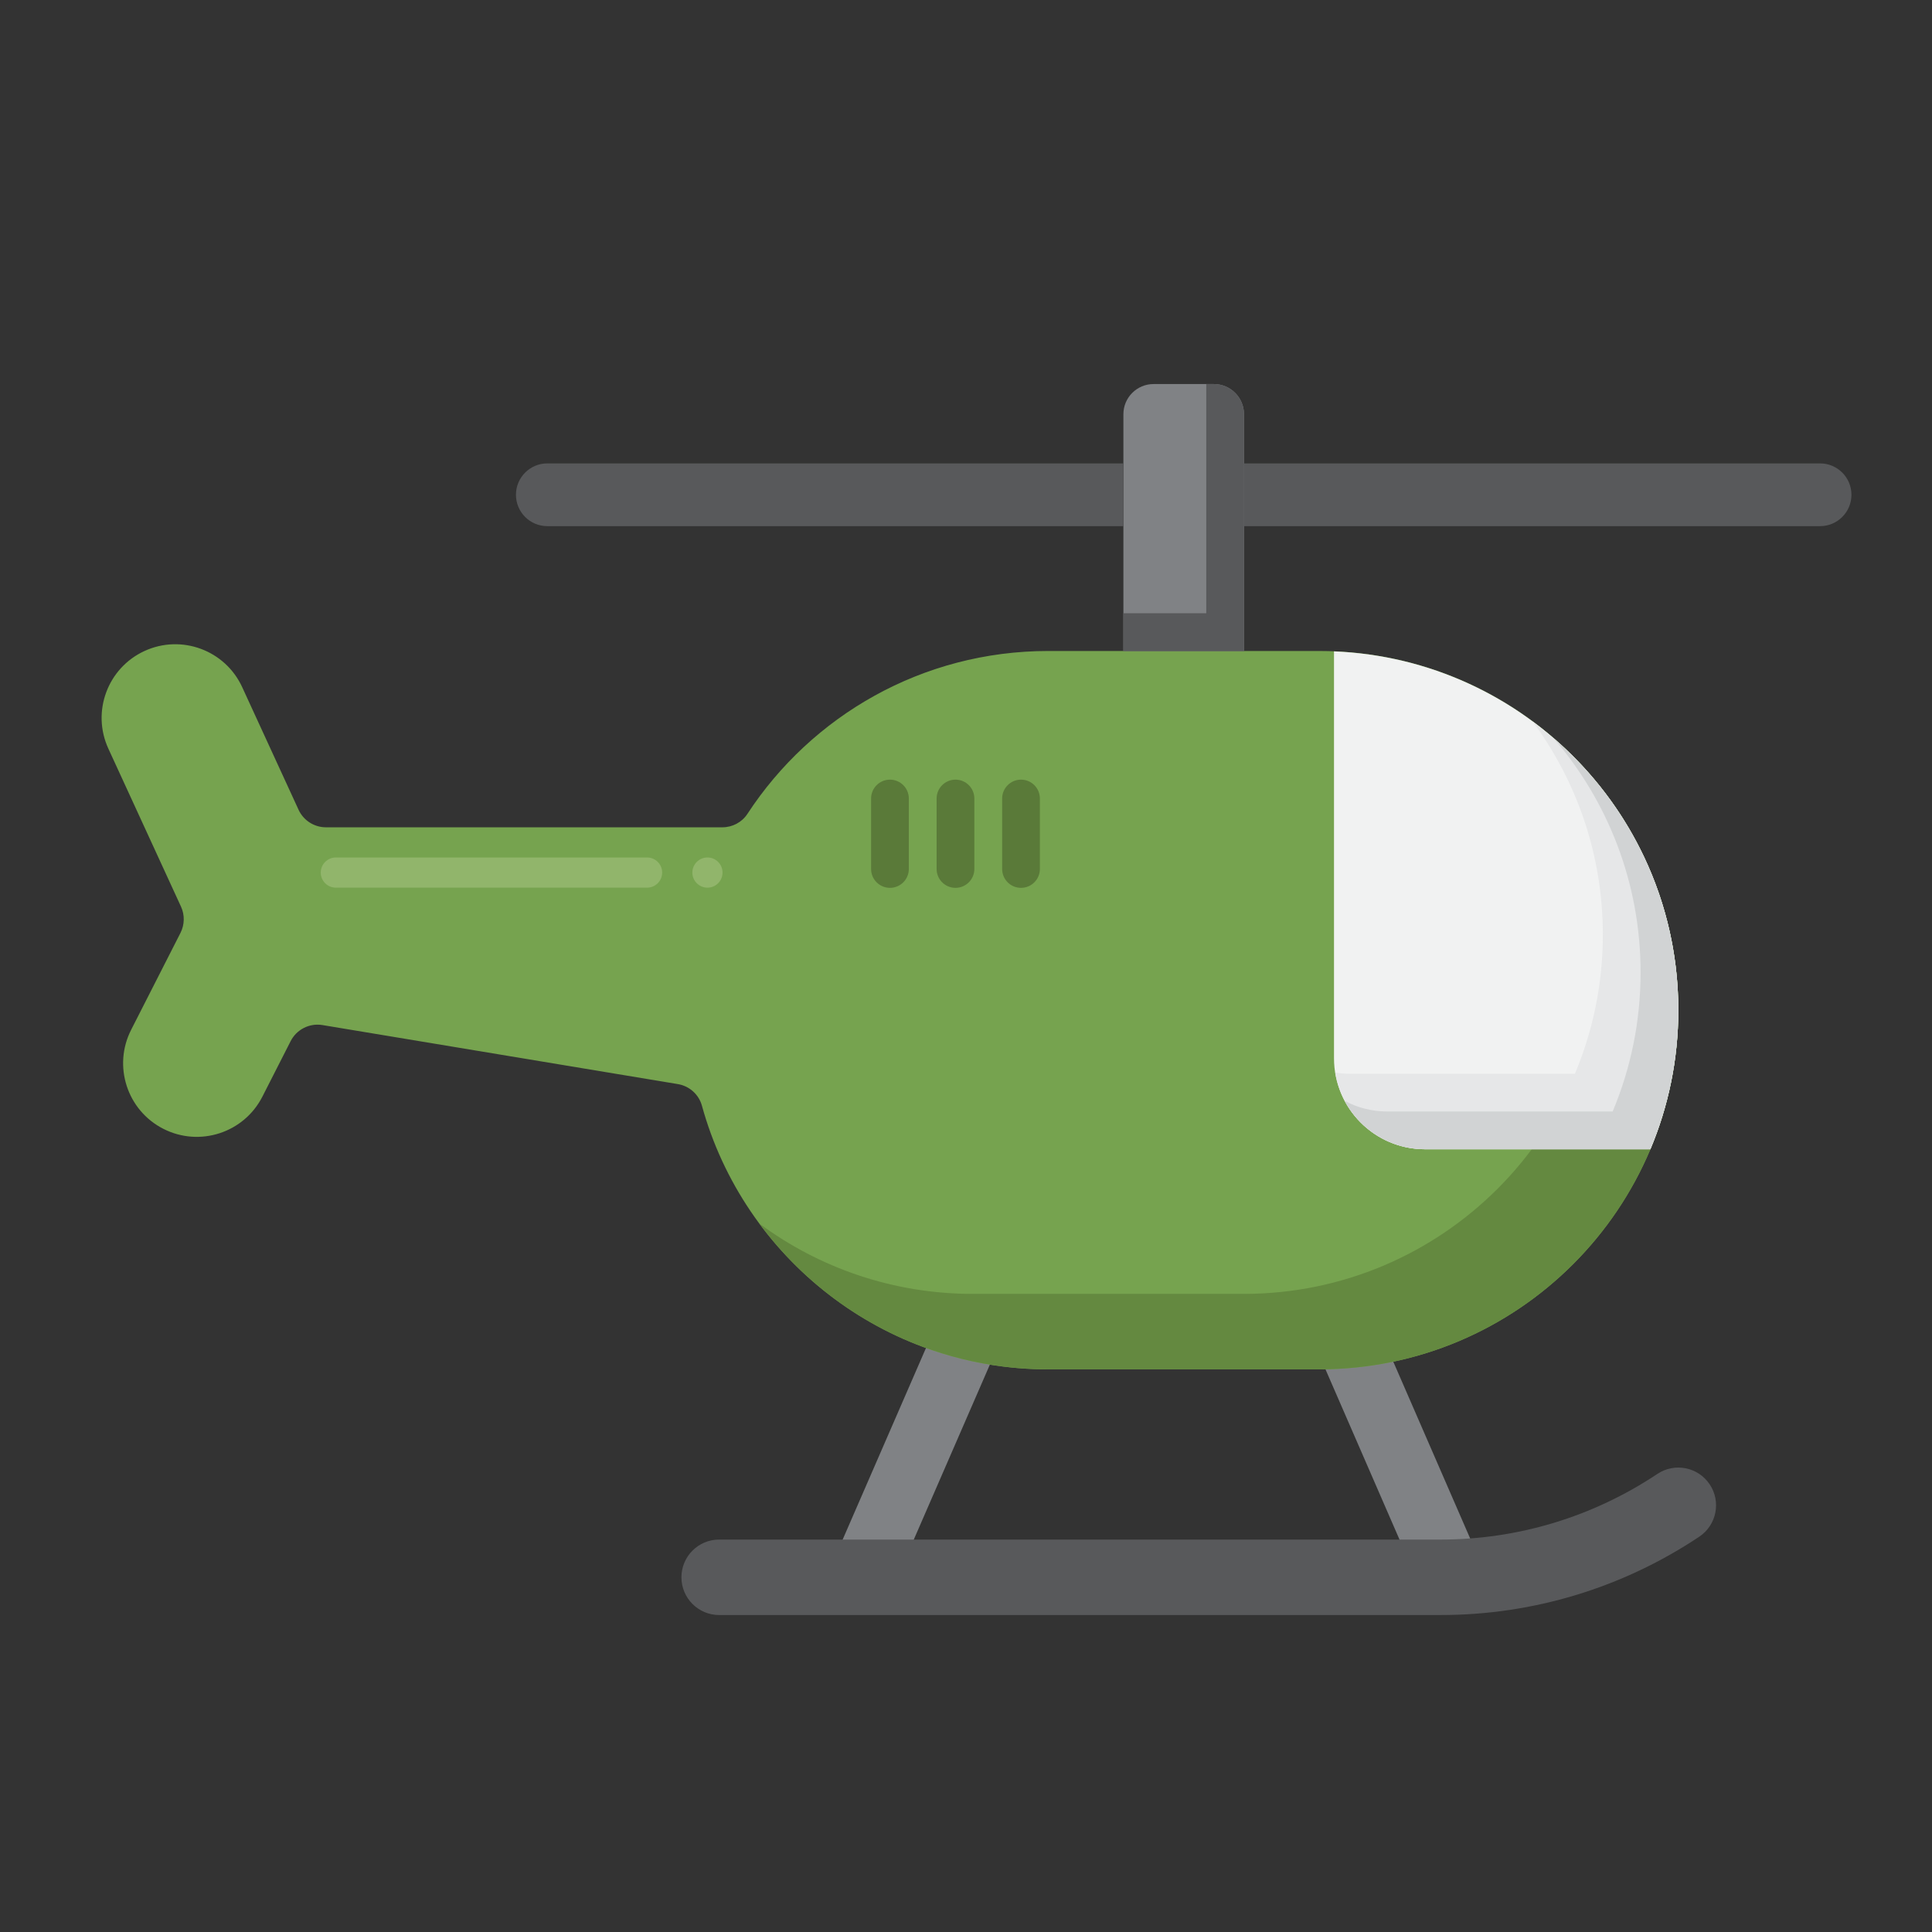 <svg id="Layer_1" enable-background="new 0 0 256 256" height="512" viewBox="0 0 256 256" width="512" xmlns="http://www.w3.org/2000/svg"><rect x="0" y="0" width="256" height="256" fill="#333333" stroke="none"/><g><g><g><path d="m120.982 204.231h-9.425l12.172-27.987h9.424z" fill="#808285"/></g></g><g><g><path d="m185.543 204.231h9.425l-12.172-27.987h-9.425z" fill="#808285"/></g></g><g><g><path d="m174.791 86.259h-35.89c-16.687 0-31.368 8.588-39.865 21.585-.73 1.117-1.985 1.778-3.32 1.778h-52.523c-1.562 0-2.982-.91-3.634-2.329l-7.468-16.244c-2.251-4.896-8.045-7.041-12.942-4.79-4.897 2.251-7.041 8.046-4.79 12.942l9.623 20.93c.511 1.111.485 2.396-.07 3.486l-6.535 12.836c-2.445 4.803-.534 10.678 4.269 13.123 4.803 2.445 10.678.534 13.123-4.269l3.742-7.35c.791-1.555 2.499-2.417 4.22-2.131l47.091 7.822c1.532.254 2.776 1.373 3.189 2.87 5.545 20.138 23.99 34.93 45.89 34.93h35.89c26.286 0 47.594-21.309 47.594-47.594.001-26.287-21.308-47.595-47.594-47.595z" fill="#76a34f"/></g></g><g><g><path d="m93.74 117.62c-1.101 0-2-.9-2-2s.899-2 2-2c1.109 0 2 .9 2 2s-.89 2-2 2zm-8 0h-41.24c-1.101 0-2-.9-2-2s.899-2 2-2h41.24c1.109 0 2 .9 2 2s-.89 2-2 2z" fill="#91b56b"/></g></g><g><g><g><path d="m203.071 95.574c5.851 7.907 9.315 17.687 9.315 28.279 0 26.286-21.309 47.594-47.594 47.594h-35.89c-10.594 0-20.377-3.465-28.285-9.319 8.669 11.719 22.589 19.319 38.285 19.319h35.89c26.285 0 47.594-21.309 47.594-47.594 0-15.694-7.599-29.61-19.315-38.279z" fill="#648940"/></g></g></g><g><g><path d="m160.837 50.888h-7.981c-2.209 0-4 1.791-4 4v31.371h15.981v-31.371c0-2.209-1.791-4-4-4z" fill="#808285"/></g></g><g><g><path d="m160.837 50.888h-1v30.371h-10.981v5h15.981v-31.371c0-2.209-1.791-4-4-4z" fill="#58595b"/></g></g><g><g><path d="m176.762 86.309v53.906c0 6.665 5.403 12.067 12.067 12.067h29.854c2.383-5.669 3.702-11.894 3.702-18.429.001-25.625-20.252-46.51-45.623-47.544z" fill="#f1f2f2"/></g></g><g><g><path d="m203.08 95.598c5.844 7.902 9.305 17.672 9.305 28.255 0 6.535-1.319 12.76-3.702 18.429h-29.853c-.649 0-1.281-.066-1.903-.164.914 5.758 5.888 10.164 11.903 10.164h29.854c2.383-5.669 3.702-11.894 3.702-18.429 0-15.687-7.598-29.588-19.306-38.255z" fill="#e6e7e8"/></g></g><g><g><path d="m205.826 97.775c7.2 8.337 11.56 19.195 11.56 31.077 0 6.535-1.319 12.76-3.702 18.429h-29.854c-2.045 0-3.969-.513-5.657-1.411 2.028 3.813 6.037 6.411 10.657 6.411h29.854c2.383-5.669 3.702-11.894 3.702-18.429 0-14.427-6.421-27.351-16.56-36.077z" fill="#d1d3d4"/></g></g><g><g><path d="m190.882 214h-95.589c-2.762 0-5-2.239-5-5s2.238-5 5-5h95.589c10.26 0 20.194-3.008 28.73-8.699 2.299-1.533 5.401-.91 6.934 1.387 1.532 2.297.911 5.402-1.387 6.934-10.183 6.79-22.037 10.378-34.277 10.378z" fill="#58595b"/></g></g><g><g><path d="m72.524 69.718h76.331v-8.315h-76.331c-2.296 0-4.158 1.861-4.158 4.158.001 2.296 1.862 4.157 4.158 4.157z" fill="#58595b"/></g></g><g><g><path d="m241.168 69.718h-76.331v-8.315h76.331c2.296 0 4.158 1.861 4.158 4.158 0 2.296-1.862 4.157-4.158 4.157z" fill="#58595b"/></g></g><g><g><g><path d="m117.925 117.644c-1.381 0-2.5-1.119-2.5-2.5v-9.337c0-1.381 1.119-2.5 2.5-2.5s2.5 1.119 2.5 2.5v9.337c0 1.38-1.119 2.5-2.5 2.5z" fill="#5a7a39"/></g></g><g><g><path d="m126.607 117.644c-1.381 0-2.5-1.119-2.5-2.5v-9.337c0-1.381 1.119-2.5 2.5-2.5s2.5 1.119 2.5 2.5v9.337c0 1.38-1.119 2.5-2.5 2.5z" fill="#5a7a39"/></g></g><g><g><path d="m135.29 117.644c-1.381 0-2.5-1.119-2.5-2.5v-9.337c0-1.381 1.119-2.5 2.5-2.5s2.5 1.119 2.5 2.5v9.337c0 1.38-1.119 2.5-2.5 2.5z" fill="#5a7a39"/></g></g></g></g></svg>